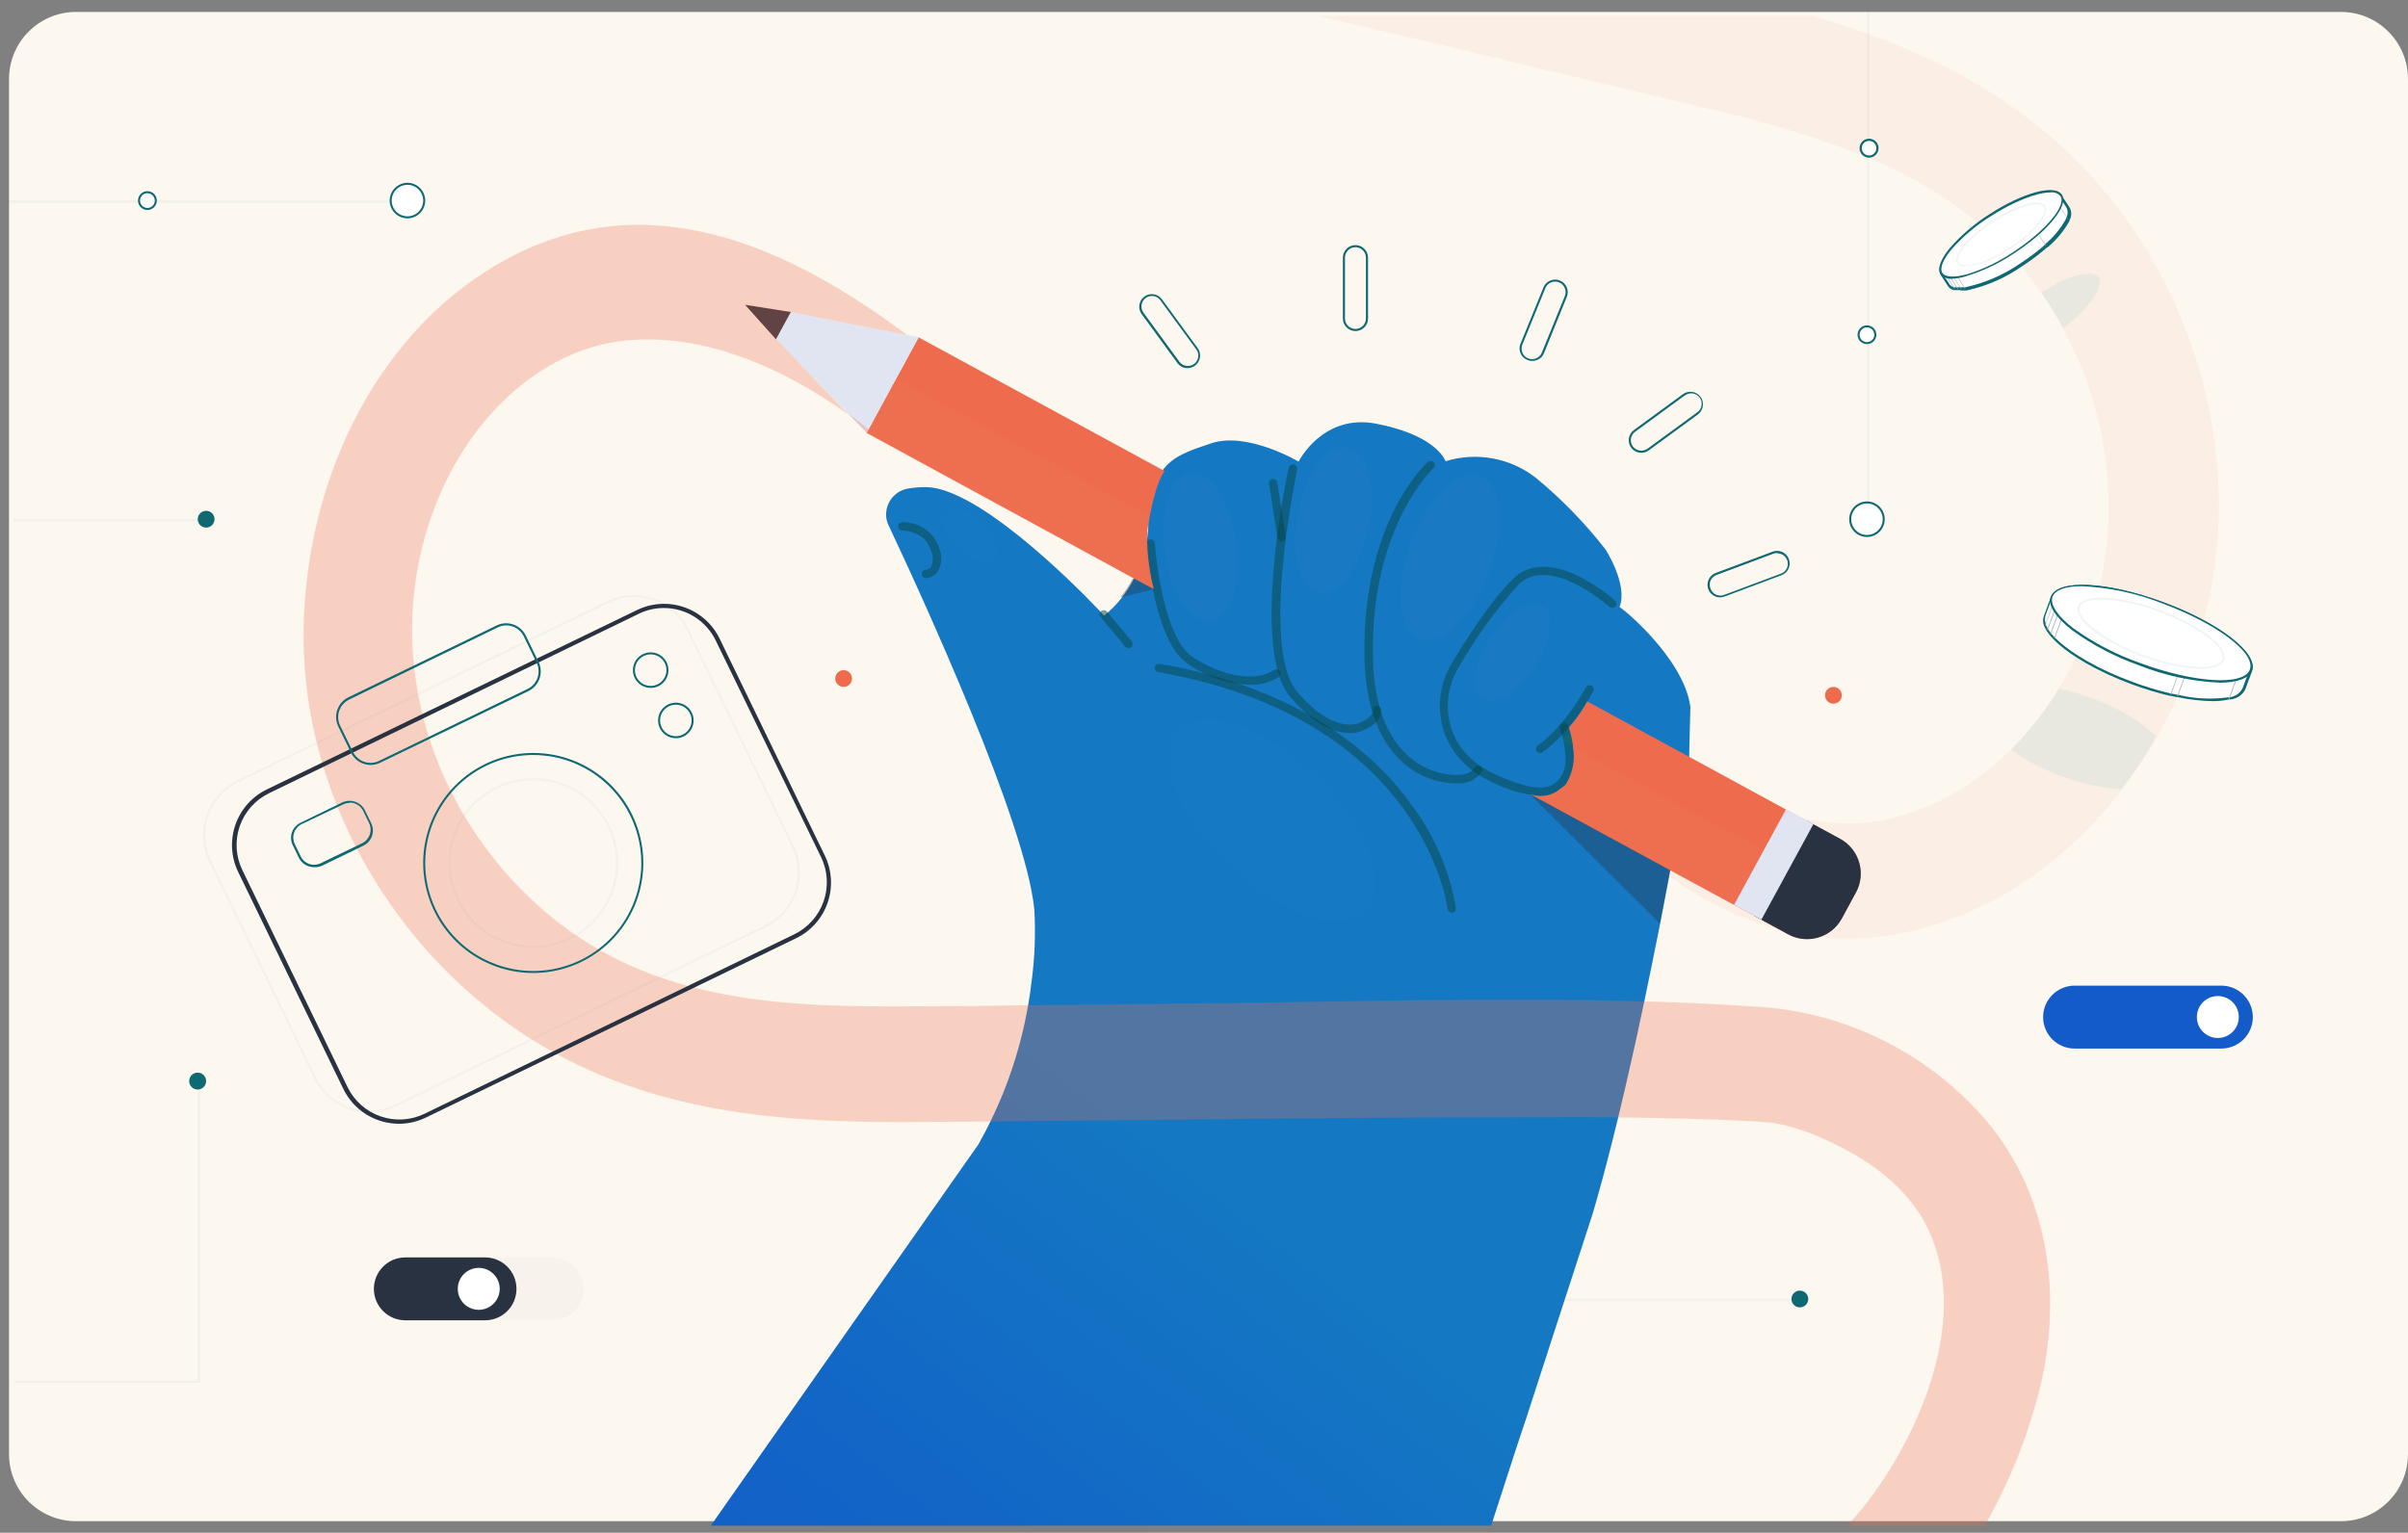 <svg width="267" height="170" viewBox="0 0 267 170" fill="none" xmlns="http://www.w3.org/2000/svg">
<rect x="0" y="0" width="267" height="170" fill="#808080" stroke="none"/>
<g clip-path="url(#clip0_1672_12532)">
<path d="M259.559 1.322H8.441C4.331 1.322 1 4.654 1 8.763V161.277C1 165.386 4.331 168.717 8.441 168.717H259.559C263.669 168.717 267 165.386 267 161.277V8.763C267 4.654 263.669 1.322 259.559 1.322Z" fill="#FCF7EF"/>
<g opacity="0.38">
<path opacity="0.38" d="M174.484 79.189L178.567 74.743L174.494 79.189H174.484Z" fill="url(#paint0_linear_1672_12532)"/>
<path opacity="0.38" d="M178.567 74.79L180.028 77.302C179.414 76.585 178.828 75.86 178.26 75.125L178.214 75.06C177.879 74.576 178.567 74.79 178.567 74.79Z" fill="url(#paint1_linear_1672_12532)"/>
<path opacity="0.38" d="M244.333 68.857C244.333 68.857 244.333 68.95 244.333 68.996C244.25 69.303 244.166 69.61 244.064 69.926C244.069 69.951 244.069 69.976 244.064 70.001C244.072 70.028 244.072 70.057 244.064 70.084C243.803 71.014 243.506 71.944 243.18 72.828C243.059 73.2 242.92 73.572 242.789 73.934C242.786 73.959 242.786 73.984 242.789 74.009C242.786 74.03 242.786 74.052 242.789 74.074C242.65 74.418 242.52 74.771 242.38 75.106C242.241 75.441 242.008 76.036 241.813 76.436C241.711 76.687 241.599 76.938 241.487 77.189C240.79 78.714 240.027 80.212 239.199 81.662C238.033 83.726 236.718 85.703 235.265 87.577C229.471 95.138 221.668 100.811 212.59 103.098C209.111 104 205.5 104.283 201.922 103.935C200.447 103.795 198.986 103.54 197.551 103.173C193.107 101.987 188.925 99.981 185.218 97.258C184.037 96.421 182.884 95.519 181.758 94.57C178.956 92.17 176.335 89.565 173.918 86.777L173.629 86.442C172.997 85.708 172.374 84.973 171.769 84.22L173.992 85.308L174.346 85.466L183.553 89.772L184.781 88.423L185.878 87.224L182.363 81.216L180.056 77.254C181.825 79.359 183.759 81.318 185.841 83.113C186.325 83.532 186.771 83.941 187.311 84.331C190.45 86.889 194.018 88.87 197.848 90.181C198.509 90.395 199.178 90.581 199.848 90.739C200.574 90.906 201.308 91.055 202.052 91.157C209.623 92.246 217.352 88.721 222.979 83.141C223.667 82.453 224.318 81.746 224.941 81.002C226.174 79.537 227.296 77.983 228.299 76.352C229.02 75.177 229.675 73.964 230.261 72.716C230.578 72.046 230.875 71.368 231.145 70.679C231.312 70.27 231.461 69.87 231.61 69.461C231.614 69.44 231.614 69.418 231.61 69.396C231.616 69.372 231.616 69.346 231.61 69.322C231.954 68.392 232.252 67.462 232.54 66.457C232.544 66.436 232.544 66.414 232.54 66.392C232.544 66.368 232.544 66.343 232.54 66.318C232.661 65.899 232.763 65.472 232.856 65.044C234.99 55.305 233.523 45.123 228.727 36.382C228.001 35.019 227.197 33.7 226.318 32.43C226.048 32.039 225.778 31.658 225.499 31.276C225.007 30.607 224.504 29.965 223.974 29.352C223.646 28.961 223.311 28.58 222.97 28.208L222.533 27.733C221.736 26.88 220.895 26.069 220.012 25.306L219.51 24.878C215.824 21.81 211.686 19.328 207.242 17.522L206.982 17.411C200.992 15.064 194.825 13.198 188.538 11.831C184.527 10.864 180.518 9.912 176.513 8.976L158.953 4.754C154.712 3.749 150.452 2.773 146.192 1.787H201.067C203.103 2.392 205.122 3.043 207.103 3.759C217.333 7.479 226.634 12.835 234.01 22.051C244.11 34.596 248.76 52.415 244.333 68.857Z" fill="url(#paint2_linear_1672_12532)"/>
</g>
<g opacity="0.22">
<path opacity="0.22" d="M207.14 58.404C207.108 58.404 207.078 58.391 207.055 58.368C207.032 58.346 207.02 58.315 207.02 58.283V1.09C207.02 1.058 207.032 1.027 207.055 1.004C207.078 0.981 207.108 0.969 207.14 0.969C207.156 0.969 207.171 0.972 207.185 0.978C207.2 0.984 207.212 0.993 207.223 1.005C207.233 1.016 207.241 1.029 207.246 1.044C207.251 1.059 207.253 1.074 207.252 1.09V58.283C207.253 58.298 207.251 58.314 207.246 58.328C207.241 58.343 207.233 58.356 207.223 58.368C207.212 58.379 207.2 58.388 207.185 58.395C207.171 58.401 207.156 58.404 207.14 58.404Z" fill="#0F6972"/>
</g>
<path d="M207.01 59.445C208.037 59.445 208.87 58.612 208.87 57.585C208.87 56.557 208.037 55.725 207.01 55.725C205.982 55.725 205.149 56.557 205.149 57.585C205.149 58.612 205.982 59.445 207.01 59.445Z" fill="white"/>
<path d="M207.009 59.557C206.619 59.557 206.238 59.441 205.913 59.224C205.589 59.008 205.336 58.7 205.187 58.34C205.038 57.979 204.999 57.583 205.075 57.2C205.151 56.818 205.339 56.467 205.615 56.191C205.89 55.915 206.242 55.727 206.624 55.651C207.007 55.575 207.403 55.614 207.763 55.763C208.124 55.913 208.432 56.165 208.648 56.49C208.865 56.814 208.981 57.195 208.981 57.585C208.981 58.108 208.773 58.609 208.403 58.979C208.033 59.349 207.532 59.557 207.009 59.557ZM207.009 55.837C206.663 55.837 206.325 55.939 206.037 56.131C205.75 56.323 205.526 56.596 205.393 56.916C205.261 57.235 205.226 57.587 205.294 57.926C205.361 58.265 205.528 58.577 205.772 58.821C206.017 59.066 206.329 59.233 206.668 59.3C207.007 59.367 207.358 59.333 207.678 59.2C207.998 59.068 208.271 58.844 208.463 58.556C208.655 58.269 208.757 57.931 208.757 57.585C208.755 57.122 208.57 56.679 208.243 56.351C207.915 56.024 207.472 55.839 207.009 55.837Z" fill="#0F6972"/>
<path d="M207.243 17.363C207.756 17.363 208.173 16.947 208.173 16.433C208.173 15.919 207.756 15.503 207.243 15.503C206.729 15.503 206.312 15.919 206.312 16.433C206.312 16.947 206.729 17.363 207.243 17.363Z" fill="white"/>
<path d="M207.242 17.486C207.035 17.486 206.831 17.424 206.658 17.309C206.486 17.193 206.351 17.029 206.271 16.837C206.192 16.645 206.171 16.434 206.212 16.23C206.252 16.026 206.352 15.839 206.499 15.692C206.646 15.545 206.833 15.444 207.037 15.404C207.241 15.363 207.453 15.384 207.645 15.464C207.837 15.543 208.001 15.678 208.116 15.851C208.232 16.024 208.293 16.227 208.293 16.435C208.291 16.713 208.179 16.979 207.983 17.175C207.786 17.372 207.52 17.483 207.242 17.486ZM207.242 15.626C207.082 15.626 206.926 15.673 206.793 15.762C206.66 15.851 206.556 15.977 206.495 16.125C206.434 16.273 206.418 16.436 206.449 16.593C206.48 16.75 206.557 16.894 206.67 17.007C206.783 17.12 206.928 17.197 207.085 17.228C207.241 17.26 207.404 17.244 207.552 17.182C207.7 17.121 207.826 17.017 207.915 16.884C208.004 16.751 208.052 16.595 208.052 16.435C208.052 16.22 207.966 16.014 207.815 15.863C207.663 15.711 207.457 15.626 207.242 15.626Z" fill="#0F6972"/>
<path d="M207.01 38.056C207.524 38.056 207.94 37.64 207.94 37.126C207.94 36.613 207.524 36.196 207.01 36.196C206.496 36.196 206.08 36.613 206.08 37.126C206.08 37.64 206.496 38.056 207.01 38.056Z" fill="white"/>
<path d="M207.008 38.167C206.802 38.167 206.601 38.106 206.43 37.992C206.258 37.877 206.125 37.715 206.046 37.524C205.967 37.334 205.947 37.124 205.987 36.922C206.027 36.72 206.126 36.535 206.272 36.389C206.418 36.243 206.603 36.144 206.805 36.104C207.007 36.064 207.217 36.084 207.407 36.163C207.597 36.242 207.76 36.376 207.875 36.547C207.989 36.718 208.05 36.92 208.05 37.126C208.05 37.402 207.94 37.667 207.745 37.862C207.55 38.058 207.285 38.167 207.008 38.167ZM207.008 36.307C206.847 36.307 206.688 36.355 206.554 36.445C206.419 36.535 206.314 36.663 206.252 36.812C206.19 36.962 206.174 37.127 206.206 37.285C206.237 37.444 206.315 37.59 206.43 37.704C206.544 37.819 206.69 37.897 206.849 37.928C207.008 37.96 207.172 37.944 207.322 37.882C207.471 37.82 207.599 37.715 207.689 37.58C207.779 37.446 207.827 37.288 207.827 37.126C207.825 36.909 207.738 36.703 207.585 36.55C207.432 36.397 207.225 36.31 207.008 36.307Z" fill="#0F6972"/>
<g opacity="0.22">
<path opacity="0.22" d="M45.41 22.468H0.999C0.983 22.468 0.968 22.465 0.954 22.459C0.94 22.453 0.927 22.444 0.916 22.432C0.906 22.421 0.898 22.408 0.893 22.393C0.888 22.378 0.886 22.363 0.887 22.347C0.887 22.318 0.899 22.289 0.92 22.268C0.941 22.247 0.969 22.236 0.999 22.236H45.41C45.425 22.235 45.441 22.236 45.455 22.241C45.47 22.246 45.483 22.255 45.495 22.265C45.506 22.275 45.515 22.288 45.521 22.302C45.527 22.317 45.531 22.332 45.531 22.347C45.531 22.379 45.518 22.41 45.495 22.433C45.472 22.456 45.442 22.468 45.41 22.468Z" fill="#0F6972"/>
</g>
<path d="M45.178 24.106C46.205 24.106 47.038 23.273 47.038 22.246C47.038 21.219 46.205 20.386 45.178 20.386C44.15 20.386 43.317 21.219 43.317 22.246C43.317 23.273 44.15 24.106 45.178 24.106Z" fill="white"/>
<path d="M45.178 24.218C44.788 24.218 44.407 24.102 44.082 23.886C43.758 23.669 43.505 23.361 43.356 23.001C43.207 22.64 43.168 22.244 43.244 21.861C43.32 21.479 43.508 21.128 43.784 20.852C44.059 20.576 44.411 20.388 44.793 20.312C45.176 20.236 45.572 20.275 45.932 20.424C46.293 20.574 46.601 20.826 46.817 21.151C47.034 21.475 47.15 21.856 47.15 22.246C47.15 22.769 46.942 23.271 46.572 23.64C46.202 24.01 45.701 24.218 45.178 24.218ZM45.178 20.498C44.832 20.498 44.494 20.6 44.206 20.792C43.919 20.984 43.695 21.258 43.562 21.577C43.43 21.896 43.395 22.248 43.463 22.587C43.53 22.927 43.697 23.238 43.941 23.483C44.186 23.727 44.498 23.894 44.837 23.961C45.176 24.029 45.527 23.994 45.847 23.862C46.166 23.729 46.44 23.505 46.632 23.218C46.824 22.93 46.926 22.592 46.926 22.246C46.924 21.783 46.739 21.34 46.411 21.012C46.084 20.685 45.641 20.5 45.178 20.498Z" fill="#0F6972"/>
<path d="M16.345 23.177C16.859 23.177 17.275 22.76 17.275 22.247C17.275 21.733 16.859 21.316 16.345 21.316C15.831 21.316 15.415 21.733 15.415 22.247C15.415 22.76 15.831 23.177 16.345 23.177Z" fill="white"/>
<path d="M16.345 23.288C16.139 23.288 15.938 23.227 15.767 23.113C15.595 22.998 15.462 22.836 15.383 22.645C15.304 22.455 15.284 22.246 15.324 22.044C15.364 21.841 15.463 21.656 15.609 21.51C15.755 21.364 15.94 21.265 16.142 21.225C16.344 21.185 16.554 21.206 16.744 21.284C16.934 21.363 17.097 21.497 17.212 21.668C17.326 21.839 17.387 22.041 17.387 22.247C17.387 22.384 17.36 22.519 17.308 22.645C17.255 22.772 17.179 22.887 17.082 22.983C16.985 23.08 16.87 23.157 16.744 23.209C16.618 23.262 16.482 23.288 16.345 23.288ZM16.345 21.428C16.183 21.428 16.025 21.476 15.891 21.566C15.756 21.656 15.651 21.784 15.589 21.933C15.527 22.083 15.511 22.248 15.543 22.406C15.574 22.565 15.652 22.711 15.767 22.826C15.881 22.94 16.027 23.018 16.186 23.049C16.345 23.081 16.509 23.065 16.659 23.003C16.808 22.941 16.936 22.836 17.026 22.701C17.116 22.567 17.164 22.409 17.164 22.247C17.161 22.03 17.074 21.824 16.922 21.671C16.768 21.518 16.562 21.431 16.345 21.428Z" fill="#0F6972"/>
<g opacity="0.22">
<path opacity="0.22" d="M198.639 144.295H162.832C162.816 144.295 162.801 144.292 162.787 144.286C162.773 144.28 162.76 144.27 162.749 144.259C162.739 144.248 162.731 144.234 162.726 144.22C162.721 144.205 162.719 144.19 162.72 144.174C162.72 144.145 162.732 144.116 162.753 144.095C162.774 144.074 162.802 144.062 162.832 144.062H198.639C198.669 144.062 198.697 144.074 198.718 144.095C198.739 144.116 198.751 144.145 198.751 144.174C198.752 144.19 198.75 144.205 198.745 144.22C198.74 144.234 198.732 144.248 198.722 144.259C198.711 144.27 198.699 144.28 198.684 144.286C198.67 144.292 198.655 144.295 198.639 144.295Z" fill="#0F6972"/>
</g>
<g opacity="0.22">
<path opacity="0.22" d="M22.865 57.81H1.567C1.552 57.809 1.538 57.804 1.525 57.798C1.511 57.791 1.5 57.782 1.49 57.77C1.481 57.759 1.474 57.746 1.469 57.732C1.465 57.718 1.463 57.703 1.464 57.689C1.463 57.675 1.465 57.66 1.469 57.647C1.474 57.633 1.481 57.621 1.491 57.61C1.5 57.6 1.512 57.591 1.525 57.586C1.538 57.58 1.552 57.577 1.567 57.577H22.865C22.88 57.577 22.894 57.58 22.907 57.586C22.92 57.591 22.931 57.6 22.941 57.61C22.951 57.621 22.958 57.633 22.963 57.647C22.967 57.66 22.969 57.675 22.968 57.689C22.969 57.703 22.967 57.718 22.963 57.732C22.958 57.746 22.951 57.759 22.942 57.77C22.932 57.782 22.92 57.791 22.907 57.798C22.894 57.804 22.88 57.809 22.865 57.81Z" fill="#0F6972"/>
</g>
<path d="M199.569 145.003C200.082 145.003 200.499 144.586 200.499 144.073C200.499 143.559 200.082 143.143 199.569 143.143C199.055 143.143 198.639 143.559 198.639 144.073C198.639 144.586 199.055 145.003 199.569 145.003Z" fill="#0F6972"/>
<path d="M22.856 58.515C23.369 58.515 23.786 58.099 23.786 57.585C23.786 57.072 23.369 56.655 22.856 56.655C22.342 56.655 21.926 57.072 21.926 57.585C21.926 58.099 22.342 58.515 22.856 58.515Z" fill="#0F6972"/>
<path d="M21.917 120.842C22.436 120.842 22.856 120.421 22.856 119.902C22.856 119.383 22.436 118.963 21.917 118.963C21.398 118.963 20.977 119.383 20.977 119.902C20.977 120.421 21.398 120.842 21.917 120.842Z" fill="#0F6972"/>
<g opacity="0.22">
<path opacity="0.22" d="M22.158 153.373H1.669C1.637 153.373 1.606 153.36 1.583 153.337C1.561 153.315 1.548 153.284 1.548 153.252C1.548 153.236 1.551 153.221 1.557 153.207C1.563 153.193 1.572 153.18 1.584 153.169C1.595 153.159 1.609 153.151 1.623 153.146C1.638 153.141 1.653 153.139 1.669 153.14H21.926V120.136C21.924 120.12 21.926 120.105 21.931 120.09C21.936 120.075 21.944 120.062 21.955 120.051C21.965 120.039 21.978 120.03 21.992 120.024C22.006 120.018 22.022 120.015 22.037 120.015C22.069 120.015 22.1 120.027 22.123 120.05C22.145 120.073 22.158 120.103 22.158 120.136V153.373Z" fill="#0F6972"/>
</g>
<path d="M246.305 109.319H230.029C228.103 109.319 226.541 110.881 226.541 112.807C226.541 114.733 228.103 116.295 230.029 116.295H246.305C248.231 116.295 249.793 114.733 249.793 112.807C249.793 110.881 248.231 109.319 246.305 109.319Z" fill="#125BC9"/>
<g opacity="0.16">
<path opacity="0.16" d="M61.221 139.461H44.945C43.019 139.461 41.457 141.022 41.457 142.949C41.457 144.875 43.019 146.436 44.945 146.436H61.221C63.147 146.436 64.709 144.875 64.709 142.949C64.709 141.022 63.147 139.461 61.221 139.461Z" fill="#293241"/>
</g>
<path d="M53.781 139.46H44.945C43.019 139.46 41.457 141.021 41.457 142.948C41.457 144.874 43.019 146.435 44.945 146.435H53.781C55.707 146.435 57.268 144.874 57.268 142.948C57.268 141.021 55.707 139.46 53.781 139.46Z" fill="#293241"/>
<path d="M245.914 115.123C247.198 115.123 248.239 114.082 248.239 112.798C248.239 111.514 247.198 110.473 245.914 110.473C244.63 110.473 243.589 111.514 243.589 112.798C243.589 114.082 244.63 115.123 245.914 115.123Z" fill="white"/>
<path d="M53.083 145.272C54.367 145.272 55.408 144.231 55.408 142.947C55.408 141.663 54.367 140.622 53.083 140.622C51.799 140.622 50.758 141.663 50.758 142.947C50.758 144.231 51.799 145.272 53.083 145.272Z" fill="white"/>
<path d="M187.431 78.39L187.292 83.914V84.732C187.292 84.732 187.013 86.471 186.501 89.382C186.157 91.298 185.72 93.734 185.199 96.515C185.153 96.757 185.106 96.998 185.069 97.24C184.762 98.877 184.427 100.625 184.074 102.448C183.534 105.163 182.958 108.028 182.335 111.004C181.712 113.98 181.014 117.169 180.298 120.248C180.01 121.475 179.721 122.703 179.433 123.902C178.642 127.157 177.833 130.291 177.005 133.202C176.857 133.714 176.717 134.206 176.568 134.699L175.341 138.475L173.48 144.194L172.178 148.203L169.267 157.186L168.337 159.976L167.984 161.045L165.342 169.211H78.809L96.024 144.678L96.629 143.822L101.986 136.187L103.734 133.695L108.487 126.925C108.961 126.079 109.417 125.223 109.836 124.349C110.412 123.177 110.933 121.987 111.408 120.778C112.585 117.773 113.454 114.658 114.002 111.478C114.161 110.604 114.281 109.73 114.384 108.846C114.742 106.193 114.842 103.511 114.681 100.839C113.751 91.223 102.246 66.151 98.517 58.246C98.465 58.137 98.418 58.025 98.377 57.912C98.258 57.518 98.223 57.103 98.275 56.695C98.327 56.287 98.465 55.895 98.679 55.544C98.893 55.192 99.179 54.89 99.518 54.657C99.857 54.424 100.242 54.266 100.647 54.192C101.301 54.08 101.964 54.024 102.628 54.024C103.259 54.035 103.886 54.138 104.488 54.331C111.315 56.349 122.066 67.853 122.42 68.281C123.109 67.734 123.733 67.11 124.28 66.421C124.815 65.76 125.283 65.046 125.675 64.291C126.457 62.8 126.982 61.187 127.228 59.52C127.223 59.49 127.223 59.458 127.228 59.427C127.274 59.138 127.305 58.846 127.321 58.553C127.321 58.404 127.321 58.256 127.321 58.088C127.321 57.921 127.321 57.623 127.368 57.391C127.399 55.592 127.899 53.832 128.818 52.285C130.037 50.537 131.925 49.97 134.287 49.17C138.314 47.821 143.988 51.197 143.988 51.197C143.988 51.197 146.648 45.84 152.6 46.994C158.553 48.147 159.985 50.453 160.292 51.151C161.989 50.629 163.788 50.525 165.534 50.849C167.28 51.173 168.921 51.915 170.318 53.011C173.159 55.358 175.735 58.009 178.001 60.915C178.001 60.915 180.558 64.821 179.572 67.341C179.572 67.183 186.669 72.865 187.431 78.39Z" fill="url(#paint3_linear_1672_12532)"/>
<g opacity="0.71">
<path opacity="0.71" d="M161.558 86.88H161.288C159.045 86.82 156.908 85.913 155.308 84.341C152.685 81.839 151.327 77.831 151.29 72.354C151.169 57.874 158.014 51.513 158.302 51.253C158.347 51.207 158.4 51.172 158.459 51.148C158.517 51.124 158.58 51.112 158.644 51.113C158.707 51.115 158.769 51.129 158.827 51.155C158.885 51.181 158.937 51.219 158.979 51.266C159.022 51.313 159.054 51.368 159.075 51.428C159.095 51.488 159.103 51.552 159.098 51.615C159.093 51.678 159.075 51.74 159.045 51.796C159.016 51.852 158.975 51.901 158.926 51.941C158.86 52.006 152.108 58.311 152.22 72.354C152.22 77.534 153.513 81.337 155.94 83.653C157.386 85.063 159.306 85.882 161.325 85.95C161.39 85.95 162.99 86.071 163.483 85.15C163.512 85.096 163.552 85.049 163.599 85.01C163.647 84.972 163.702 84.943 163.761 84.926C163.819 84.909 163.881 84.903 163.942 84.91C164.003 84.916 164.062 84.935 164.115 84.964C164.169 84.993 164.217 85.033 164.255 85.081C164.293 85.128 164.322 85.183 164.339 85.242C164.357 85.3 164.362 85.362 164.356 85.423C164.349 85.484 164.331 85.543 164.301 85.597C163.994 86.029 163.58 86.375 163.099 86.6C162.618 86.825 162.087 86.921 161.558 86.88Z" fill="#064744"/>
</g>
<g opacity="0.71">
<path opacity="0.71" d="M149.642 81.3C148.219 81.3 145.922 80.64 143.067 77.31C138.602 72 142.713 52.694 142.89 51.876C142.903 51.815 142.927 51.757 142.963 51.705C142.998 51.654 143.043 51.609 143.095 51.575C143.147 51.541 143.206 51.518 143.267 51.506C143.329 51.495 143.392 51.495 143.453 51.508C143.514 51.521 143.572 51.546 143.623 51.581C143.675 51.616 143.719 51.661 143.753 51.713C143.787 51.766 143.81 51.824 143.822 51.885C143.833 51.947 143.833 52.01 143.82 52.071C143.82 52.266 139.635 71.74 143.82 76.706C147.866 81.514 150.628 80.23 150.74 80.175C151.279 79.961 152.274 79.375 152.2 78.808C152.193 78.746 152.197 78.684 152.214 78.625C152.231 78.566 152.259 78.511 152.297 78.462C152.335 78.414 152.382 78.374 152.435 78.344C152.489 78.313 152.548 78.294 152.609 78.287C152.67 78.279 152.732 78.284 152.791 78.301C152.851 78.317 152.906 78.346 152.954 78.383C153.003 78.421 153.043 78.469 153.073 78.522C153.103 78.576 153.123 78.635 153.13 78.696C153.297 80.128 151.344 80.937 151.121 81.021C150.656 81.225 150.15 81.32 149.642 81.3Z" fill="#064744"/>
</g>
<g opacity="0.71">
<path opacity="0.71" d="M160.972 101.221C160.857 101.221 160.747 101.18 160.661 101.105C160.575 101.029 160.52 100.925 160.507 100.811C160.507 100.597 157.847 79.71 128.428 74.54C128.368 74.529 128.31 74.507 128.258 74.475C128.206 74.442 128.161 74.4 128.125 74.349C128.09 74.299 128.065 74.243 128.051 74.183C128.038 74.123 128.036 74.061 128.047 74C128.07 73.879 128.139 73.772 128.24 73.7C128.34 73.629 128.465 73.6 128.587 73.619C144.314 76.409 152.406 83.588 156.414 89.14C158.991 92.538 160.714 96.506 161.437 100.709C161.443 100.77 161.437 100.832 161.42 100.891C161.402 100.95 161.373 101.005 161.334 101.052C161.295 101.1 161.247 101.139 161.193 101.168C161.139 101.197 161.079 101.215 161.018 101.221H160.972Z" fill="#064744"/>
</g>
<g opacity="0.71">
<path opacity="0.71" d="M142.109 60.032C141.998 60.032 141.891 59.992 141.806 59.921C141.721 59.849 141.664 59.751 141.644 59.641L140.714 53.652C140.703 53.592 140.705 53.53 140.718 53.471C140.732 53.412 140.757 53.356 140.793 53.306C140.828 53.257 140.873 53.215 140.925 53.183C140.977 53.151 141.035 53.131 141.095 53.122C141.156 53.112 141.218 53.115 141.277 53.13C141.336 53.144 141.392 53.171 141.441 53.207C141.491 53.243 141.532 53.289 141.564 53.341C141.595 53.394 141.616 53.452 141.625 53.512L142.556 59.492C142.566 59.553 142.564 59.615 142.55 59.675C142.536 59.735 142.51 59.791 142.473 59.841C142.437 59.891 142.391 59.932 142.338 59.963C142.285 59.995 142.226 60.015 142.165 60.023L142.109 60.032Z" fill="#064744"/>
</g>
<g opacity="0.71">
<path opacity="0.71" d="M102.664 64.124C102.541 64.124 102.423 64.075 102.336 63.987C102.248 63.9 102.199 63.782 102.199 63.659C102.199 63.535 102.248 63.417 102.336 63.33C102.423 63.243 102.541 63.194 102.664 63.194C102.778 63.18 102.888 63.144 102.988 63.086C103.087 63.029 103.173 62.951 103.241 62.859C103.364 62.582 103.428 62.283 103.428 61.98C103.428 61.677 103.364 61.378 103.241 61.101C102.627 58.878 100.181 58.85 100.051 58.85C99.928 58.85 99.809 58.801 99.722 58.714C99.635 58.627 99.586 58.508 99.586 58.385C99.586 58.262 99.635 58.144 99.722 58.056C99.809 57.969 99.928 57.92 100.051 57.92C100.96 57.898 101.851 58.171 102.592 58.697C103.332 59.224 103.883 59.975 104.162 60.841C104.327 61.254 104.395 61.699 104.361 62.142C104.327 62.585 104.192 63.015 103.967 63.398C103.818 63.604 103.626 63.775 103.404 63.899C103.182 64.022 102.936 64.096 102.683 64.114L102.664 64.124Z" fill="#064744"/>
</g>
<g opacity="0.71">
<path opacity="0.71" d="M170.821 88.273C168.866 88.131 166.963 87.573 165.241 86.637C163.529 85.869 162.069 84.635 161.027 83.075C160.14 81.652 159.665 80.012 159.655 78.335C159.646 76.659 160.101 75.013 160.972 73.58C162.395 71.181 165.157 66.791 167.752 64.215C171.816 60.198 178.792 66.363 179.089 66.624C179.133 66.667 179.167 66.718 179.191 66.775C179.215 66.832 179.227 66.892 179.227 66.954C179.227 67.015 179.215 67.076 179.191 67.133C179.167 67.189 179.133 67.241 179.089 67.284C179.001 67.37 178.882 67.418 178.759 67.418C178.636 67.418 178.517 67.37 178.429 67.284C178.364 67.219 171.816 61.434 168.375 64.838C165.833 67.646 163.606 70.724 161.734 74.017C160.947 75.298 160.53 76.773 160.53 78.276C160.53 79.78 160.947 81.254 161.734 82.535C162.694 83.97 164.043 85.102 165.622 85.8C168.561 87.195 170.681 87.66 171.937 87.148C172.31 86.969 172.639 86.71 172.9 86.388C173.161 86.066 173.346 85.691 173.444 85.288C173.881 84.172 173.258 81.652 172.988 80.769C172.953 80.65 172.965 80.523 173.023 80.413C173.08 80.304 173.178 80.221 173.295 80.183C173.412 80.148 173.538 80.16 173.646 80.218C173.754 80.275 173.835 80.373 173.872 80.49C173.983 80.843 174.941 84.005 174.309 85.632C174.166 86.156 173.911 86.642 173.561 87.056C173.21 87.471 172.774 87.804 172.281 88.032C171.814 88.204 171.319 88.285 170.821 88.273Z" fill="#064744"/>
</g>
<g opacity="0.71">
<path opacity="0.71" d="M170.765 83.514C170.691 83.514 170.617 83.496 170.551 83.462C170.485 83.428 170.428 83.379 170.384 83.319C170.316 83.217 170.29 83.093 170.313 82.973C170.335 82.853 170.404 82.747 170.505 82.677C173.574 80.519 175.815 76.287 175.843 76.241C175.901 76.133 175.998 76.052 176.115 76.015C176.232 75.979 176.358 75.99 176.467 76.046C176.521 76.074 176.57 76.113 176.609 76.16C176.649 76.207 176.678 76.262 176.696 76.321C176.715 76.38 176.721 76.442 176.715 76.503C176.709 76.564 176.691 76.624 176.662 76.678C176.569 76.855 174.29 81.152 171.035 83.43C170.957 83.489 170.862 83.518 170.765 83.514Z" fill="#064744"/>
</g>
<path d="M178.252 81.606C178.252 81.606 175.044 82.425 173.807 81.923" stroke="#0F6972" stroke-width="0.93" stroke-miterlimit="10" stroke-linecap="round"/>
<g opacity="0.71">
<path opacity="0.71" d="M138.565 75.953C136.081 75.852 133.68 75.031 131.655 73.591C127.934 71.08 127.144 60.757 127.107 60.32C127.098 60.197 127.139 60.075 127.22 59.982C127.301 59.888 127.416 59.831 127.539 59.822C127.662 59.814 127.784 59.855 127.877 59.936C127.971 60.017 128.028 60.132 128.037 60.255C128.037 60.357 128.818 70.559 132.175 72.819C135.533 75.079 139.309 75.674 141.281 74.307C141.331 74.272 141.388 74.247 141.449 74.234C141.509 74.221 141.571 74.22 141.632 74.231C141.692 74.242 141.75 74.266 141.802 74.299C141.853 74.333 141.897 74.377 141.932 74.428C141.998 74.53 142.022 74.653 141.999 74.773C141.977 74.892 141.91 74.998 141.811 75.069C140.843 75.685 139.711 75.993 138.565 75.953Z" fill="#064744"/>
</g>
<g opacity="0.71">
<path opacity="0.71" d="M125.126 71.889C125.057 71.89 124.988 71.875 124.926 71.846C124.863 71.817 124.807 71.775 124.763 71.722L122.038 68.429C121.998 68.383 121.968 68.33 121.949 68.272C121.93 68.214 121.923 68.153 121.928 68.092C121.934 68.031 121.951 67.972 121.979 67.918C122.008 67.865 122.047 67.817 122.094 67.778C122.191 67.701 122.314 67.664 122.437 67.676C122.561 67.688 122.674 67.748 122.754 67.843L125.479 71.126C125.558 71.222 125.596 71.345 125.586 71.468C125.575 71.591 125.517 71.706 125.423 71.787C125.339 71.855 125.234 71.891 125.126 71.889Z" fill="#064744"/>
</g>
<path d="M127.191 59.334C127.176 61.361 127.427 63.38 127.935 65.342L125.629 64.105L124.596 63.538L96.09 48.017L98.973 42.707L99.382 41.953L101.856 37.415L128.828 52.081L129.135 52.257C128.373 53.187 127.796 55.615 127.489 57.251C127.415 57.698 127.349 58.079 127.294 58.349C127.247 58.628 127.229 58.795 127.229 58.795C127.219 58.938 127.219 59.08 127.229 59.223C127.209 59.257 127.196 59.295 127.191 59.334Z" fill="#EE6C4D"/>
<path d="M205.791 98.969L204.219 101.862C204.063 102.14 203.88 102.402 203.671 102.643C203.017 103.401 202.123 103.912 201.138 104.091C200.153 104.271 199.137 104.107 198.258 103.629L195.3 102.01L194.547 101.601L192.268 100.364L185.404 96.644L185.181 96.533L169.556 88.033C170.056 88.243 170.6 88.327 171.14 88.276C171.681 88.226 172.2 88.043 172.653 87.745L173.583 87.047C174.381 85.791 174.676 84.28 174.411 82.816C174.411 82.546 174.346 82.304 174.308 82.072C174.226 81.6 174.114 81.134 173.973 80.677C174.754 79.796 175.431 78.829 175.992 77.794L187.301 83.941L198.053 89.8L200.322 91.037L201.076 91.455L204.033 93.073C205.044 93.626 205.796 94.556 206.125 95.66C206.455 96.764 206.335 97.953 205.791 98.969Z" fill="#EE6C4D"/>
<g opacity="0.12">
<path opacity="0.12" d="M127.935 65.342L125.629 64.105L124.596 63.538L96.09 48.017L98.973 42.706L99.382 41.953L127.368 57.186L127.48 57.251C127.405 57.698 127.34 58.079 127.284 58.349C127.238 58.627 127.219 58.795 127.219 58.795C127.21 58.937 127.21 59.08 127.219 59.223C127.215 59.254 127.215 59.285 127.219 59.316C127.194 61.347 127.434 63.373 127.935 65.342Z" fill="white"/>
</g>
<g opacity="0.12">
<path opacity="0.12" d="M203.671 102.687C203.017 103.445 202.123 103.957 201.138 104.136C200.153 104.315 199.137 104.152 198.258 103.673L195.3 102.055L194.547 101.646L192.268 100.409L185.404 96.689L185.181 96.577L169.556 88.078C170.056 88.288 170.6 88.371 171.14 88.321C171.681 88.271 172.2 88.088 172.653 87.789L173.583 87.092C174.381 85.835 174.676 84.325 174.411 82.86L186.502 89.445L195.57 94.318L197.839 95.555L198.592 95.973L201.559 97.582C202.445 98.06 203.139 98.829 203.524 99.759C203.909 100.689 203.96 101.723 203.671 102.687Z" fill="white"/>
</g>
<path d="M101.865 37.414L99.391 41.952H99.382L98.972 42.715L97.968 44.566L97.289 45.802L96.089 48.016L93.159 44.984L86.175 37.767L86.035 37.628L87.681 34.605L101.856 37.414H101.865Z" fill="#E1E5F2"/>
<path d="M200.313 91.009L204.034 93.027C205.056 93.583 205.815 94.523 206.145 95.639C206.474 96.755 206.347 97.956 205.791 98.979L204.22 101.871C204.069 102.15 203.888 102.412 203.68 102.652C203.023 103.406 202.128 103.912 201.144 104.088C200.16 104.264 199.145 104.099 198.267 103.619L194.547 101.601L200.313 91.009Z" fill="#293241"/>
<path d="M198.041 89.753L192.269 100.356L195.299 102.006L201.071 91.403L198.041 89.753Z" fill="#E1E5F2"/>
<path d="M82.612 33.805L86.035 37.627L87.681 34.605L82.612 33.805Z" fill="#293241"/>
<g opacity="0.1">
<path opacity="0.1" d="M151.428 100.928C154.075 98.171 151.576 91.479 145.848 85.98C140.119 80.481 133.329 78.258 130.683 81.014C128.036 83.771 130.535 90.464 136.264 95.963C141.992 101.461 148.782 103.684 151.428 100.928Z" fill="#F4F3EE"/>
</g>
<g opacity="0.1">
<path opacity="0.1" d="M110.38 62.048C111.095 61.304 110.419 59.495 108.87 58.008C107.321 56.521 105.485 55.919 104.77 56.664C104.055 57.409 104.731 59.218 106.28 60.705C107.829 62.192 109.665 62.793 110.38 62.048Z" fill="#F4F3EE"/>
</g>
<g opacity="0.15">
<path opacity="0.15" d="M165.111 63.404C166.956 58.451 166.518 53.715 164.132 52.827C161.747 51.939 158.318 55.235 156.474 60.188C154.629 65.142 155.067 69.877 157.453 70.765C159.838 71.653 163.267 68.358 165.111 63.404Z" fill="#F4F3EE"/>
</g>
<g opacity="0.15">
<path opacity="0.15" d="M151.726 58.432C152.599 53.972 151.566 50.015 149.418 49.595C147.271 49.175 144.822 52.45 143.95 56.911C143.077 61.372 144.11 65.329 146.258 65.749C148.405 66.169 150.853 62.893 151.726 58.432Z" fill="#F4F3EE"/>
</g>
<g opacity="0.15">
<path opacity="0.15" d="M134.219 68.778C136.387 68.482 137.647 64.592 137.033 60.088C136.42 55.584 134.164 52.173 131.996 52.468C129.828 52.763 128.568 56.654 129.182 61.158C129.796 65.662 132.051 69.073 134.219 68.778Z" fill="#F4F3EE"/>
</g>
<g opacity="0.15">
<path opacity="0.15" d="M170.188 73.902C172.014 71.07 172.388 68.061 171.024 67.182C169.66 66.302 167.074 67.885 165.248 70.717C163.422 73.549 163.047 76.558 164.412 77.437C165.776 78.317 168.362 76.734 170.188 73.902Z" fill="#F4F3EE"/>
</g>
<g opacity="0.6">
<path opacity="0.6" d="M185.404 96.625L185.181 96.513C184.837 98.373 184.465 100.354 184.055 102.446L169.556 88.004L185.181 96.504L185.404 96.625Z" fill="#293241"/>
</g>
<g opacity="0.6">
<path opacity="0.6" d="M127.935 65.34L124.215 66.27C124.751 65.609 125.218 64.896 125.61 64.141L127.935 65.34Z" fill="#293241"/>
</g>
<path d="M98.982 42.705L96.09 48.016L98.973 42.714L98.982 42.705Z" fill="url(#paint4_linear_1672_12532)"/>
<path d="M96.305 47.616H96.37C96.797 47.96 96.091 47.97 96.091 47.97L94.054 45.858C94.826 46.463 95.579 47.03 96.305 47.616Z" fill="url(#paint5_linear_1672_12532)"/>
<path d="M225.722 155.698C224.395 160.423 222.493 164.968 220.058 169.229H204.786C205.954 168.014 207.024 166.708 207.986 165.323C213.222 157.949 218.012 146.305 214.124 137.061C211.827 131.584 206.823 128.329 201.856 126.153C200.288 125.455 198.647 124.935 196.964 124.6C196.593 124.528 196.217 124.484 195.839 124.47L194.658 124.377C189.57 124.098 184.473 123.986 179.386 123.93C175.089 123.884 170.783 123.93 166.477 123.93C147.587 123.93 128.697 124.218 109.807 124.386L99.763 124.451C83.775 124.47 68.364 122.786 54.943 112.492C42.07 102.69 33.263 86.452 33.672 69.378C34.062 52.564 42.182 36.197 56.384 28.627C71.944 20.331 87.365 27.278 100.581 37.154L87.681 34.606L86.035 37.592L93.159 45.031L94.033 45.961C86.872 40.8 77.99 36.894 69.349 37.768C60.709 38.642 53.482 45.208 49.576 53.122C41.206 70.252 47 89.968 60.941 101.536C72.781 111.366 87.421 111.71 101.651 111.608C105.774 111.608 109.891 111.568 114.002 111.487L131.934 111.301C148.675 111.143 165.528 110.566 182.306 111.069C186.51 111.18 190.723 111.376 194.918 111.655C199.765 111.964 204.501 113.239 208.847 115.407C213.194 117.574 217.062 120.589 220.225 124.274C227.536 132.914 228.866 144.78 225.722 155.698Z" fill="url(#paint6_linear_1672_12532)"/>
<path d="M98.982 42.705L96.09 48.016L98.973 42.714L98.982 42.705Z" fill="url(#paint7_linear_1672_12532)"/>
<path d="M96.305 47.616H96.37C96.797 47.96 96.091 47.97 96.091 47.97L94.054 45.858C94.826 46.463 95.579 47.03 96.305 47.616Z" fill="url(#paint8_linear_1672_12532)"/>
<path d="M225.722 155.698C224.395 160.423 222.493 164.968 220.058 169.229H204.786C205.954 168.014 207.024 166.708 207.986 165.323C213.222 157.949 218.012 146.305 214.124 137.061C211.827 131.584 206.823 128.329 201.856 126.153C200.288 125.455 198.647 124.935 196.964 124.6C196.593 124.528 196.217 124.484 195.839 124.47L194.658 124.377C189.57 124.098 184.473 123.986 179.386 123.93C175.089 123.884 170.783 123.93 166.477 123.93C147.587 123.93 128.697 124.218 109.807 124.386L99.763 124.451C83.775 124.47 68.364 122.786 54.943 112.492C42.07 102.69 33.263 86.452 33.672 69.378C34.062 52.564 42.182 36.197 56.384 28.627C71.944 20.331 87.365 27.278 100.581 37.154L87.681 34.606L86.035 37.592L93.159 45.031L94.033 45.961C86.872 40.8 77.99 36.894 69.349 37.768C60.709 38.642 53.482 45.208 49.576 53.122C41.206 70.252 47 89.968 60.941 101.536C72.781 111.366 87.421 111.71 101.651 111.608C105.774 111.608 109.891 111.568 114.002 111.487L131.934 111.301C148.675 111.143 165.528 110.566 182.306 111.069C186.51 111.18 190.723 111.376 194.918 111.655C199.765 111.964 204.501 113.239 208.847 115.407C213.194 117.574 217.062 120.589 220.225 124.274C227.536 132.914 228.866 144.78 225.722 155.698Z" fill="url(#paint9_linear_1672_12532)"/>
<path d="M249.495 74.427L248.761 76.399C248.61 76.693 248.388 76.945 248.115 77.132C247.842 77.319 247.527 77.434 247.198 77.468H247.086C245.225 77.732 243.33 77.635 241.506 77.18H241.404L240.743 77.031H240.65C239.233 76.681 237.838 76.243 236.474 75.72C232.633 74.306 229.471 72.446 227.834 70.791L227.76 70.717C227.634 70.59 227.516 70.457 227.406 70.317L227.332 70.233C227.235 70.114 227.145 69.99 227.062 69.861L226.997 69.759C226.917 69.63 226.845 69.497 226.783 69.359C226.783 69.359 226.783 69.266 226.783 69.229C226.663 68.904 226.663 68.548 226.783 68.224L227.509 66.253C227.503 66.21 227.503 66.166 227.509 66.123C228.206 64.263 233.712 64.523 239.813 66.773C245.915 69.024 250.286 72.353 249.588 74.269L249.495 74.427Z" fill="white"/>
<path d="M245.384 77.766C244.067 77.746 242.756 77.597 241.468 77.32H241.375L240.715 77.18H240.622C239.2 76.843 237.799 76.421 236.427 75.915C232.707 74.539 229.461 72.688 227.75 70.959L227.675 70.884C227.545 70.745 227.424 70.614 227.313 70.475L227.238 70.391C227.136 70.261 227.043 70.131 226.959 70.01L226.894 69.898C226.814 69.767 226.742 69.63 226.68 69.489L226.634 69.378C226.505 69.029 226.505 68.647 226.634 68.299L227.406 66.206C228.14 64.225 233.609 64.486 239.859 66.792C246.109 69.099 250.434 72.456 249.709 74.437L248.937 76.51C248.766 76.817 248.52 77.076 248.223 77.263C247.925 77.45 247.586 77.559 247.235 77.58H247.123C246.552 77.705 245.969 77.767 245.384 77.766ZM227.489 66.42L226.801 68.28C226.704 68.586 226.721 68.916 226.848 69.21C226.843 69.254 226.843 69.297 226.848 69.34C226.907 69.472 226.975 69.6 227.052 69.722L227.117 69.824C227.195 69.951 227.282 70.073 227.378 70.187L227.443 70.27L227.796 70.67L227.871 70.735C229.564 72.447 232.772 74.278 236.465 75.636C237.824 76.142 239.212 76.564 240.622 76.901H240.687L241.375 77.05H241.468C243.293 77.501 245.187 77.599 247.049 77.338H247.16C247.471 77.312 247.77 77.208 248.03 77.035C248.291 76.863 248.503 76.628 248.649 76.352L249.337 74.492L249.393 74.381C249.412 74.342 249.428 74.302 249.439 74.26C250.118 72.4 245.719 69.145 239.729 66.922C233.74 64.7 228.252 64.374 227.582 66.197C227.578 66.237 227.578 66.278 227.582 66.318V66.448L227.489 66.42Z" fill="#0F6972"/>
<path d="M228.281 66.606L227.062 69.898L226.997 69.796L228.188 66.568L228.281 66.606Z" fill="#B2B6BF"/>
<path d="M228.485 67.424L227.406 70.354L227.332 70.27L228.392 67.397L228.485 67.424Z" fill="#B2B6BF"/>
<path d="M229.025 67.629L227.834 70.828L227.76 70.754L228.932 67.592L229.025 67.629Z" fill="#B2B6BF"/>
<path d="M242.39 72.557L240.735 77.04H240.642L242.306 72.548L242.39 72.557Z" fill="#B2B6BF"/>
<path d="M228.02 66.057L226.783 69.396C226.783 69.396 226.783 69.303 226.783 69.266L227.936 66.029L228.02 66.057Z" fill="#B2B6BF"/>
<path d="M243.116 72.827L241.498 77.208H241.396L243.023 72.809L243.116 72.827Z" fill="#B2B6BF"/>
<path d="M248.91 72.874L247.208 77.524H247.097L248.817 72.874H248.91Z" fill="#B2B6BF"/>
<path d="M249.563 74.315C250.261 72.426 245.884 69.071 239.788 66.821C233.693 64.571 228.186 64.279 227.488 66.168C226.791 68.057 231.167 71.412 237.263 73.662C243.359 75.912 248.866 76.204 249.563 74.315Z" fill="white"/>
<path d="M246.137 75.719C243.075 75.58 240.057 74.933 237.208 73.803C234.554 72.867 232.048 71.555 229.768 69.907C227.907 68.456 227.033 67.117 227.387 66.187C228.121 64.206 233.59 64.466 239.84 66.773C246.09 69.079 250.415 72.436 249.69 74.417C249.327 75.236 248.034 75.719 246.137 75.719ZM230.837 65.015C229.079 65.015 227.88 65.396 227.582 66.196C227.284 66.996 228.103 68.317 229.879 69.674C232.161 71.314 234.667 72.617 237.32 73.543C243.347 75.766 248.797 76.091 249.466 74.259C250.145 72.399 245.746 69.144 239.757 66.921C236.91 65.796 233.895 65.151 230.837 65.015Z" fill="#0F6972"/>
<g opacity="0.22">
<path opacity="0.22" d="M244.026 74.197C241.794 74.103 239.594 73.638 237.515 72.82C232.977 71.146 229.842 68.691 230.382 67.24C230.921 65.789 234.892 65.975 239.431 67.649C241.357 68.314 243.177 69.254 244.835 70.439C246.221 71.49 246.835 72.467 246.574 73.229C246.36 73.862 245.412 74.197 244.026 74.197ZM232.958 66.505C231.702 66.505 230.837 66.775 230.633 67.323C230.158 68.607 233.367 71.044 237.636 72.597C241.905 74.15 245.914 74.457 246.388 73.136C246.611 72.541 246.007 71.629 244.733 70.653C243.092 69.473 241.291 68.533 239.385 67.863C237.332 67.06 235.16 66.601 232.958 66.505Z" fill="#0F6972"/>
</g>
<g opacity="0.26">
<path opacity="0.26" d="M244.026 69.918C242.586 69.011 241.051 68.263 239.45 67.686C237.27 66.8 234.94 66.339 232.586 66.328C231.461 66.384 230.726 66.7 230.484 67.258C230.242 67.816 230.698 68.644 231.609 69.463C233.384 70.915 235.407 72.033 237.581 72.764C238.947 73.28 240.357 73.672 241.794 73.936H241.887C242.119 73.983 242.343 74.01 242.566 74.038H242.659C244.742 74.29 246.24 74.038 246.546 73.164C246.853 72.29 245.858 71.118 244.026 69.918ZM242.705 73.927H242.603L241.887 73.862H241.803C240.363 73.608 238.95 73.222 237.581 72.708C235.424 71.937 233.419 70.794 231.656 69.332C230.8 68.551 230.382 67.835 230.577 67.305C230.772 66.775 231.507 66.523 232.549 66.468C234.901 66.491 237.229 66.951 239.413 67.826C241.017 68.402 242.552 69.157 243.989 70.076C245.747 71.22 246.779 72.392 246.463 73.164C246.146 73.936 244.677 74.159 242.705 73.927Z" fill="#B2B6BF"/>
</g>
<path d="M228.579 21.78L229.351 22.971C229.449 23.169 229.496 23.388 229.488 23.609C229.48 23.83 229.417 24.045 229.304 24.236C229.304 24.236 229.304 24.282 229.304 24.31C228.697 25.424 227.879 26.41 226.895 27.212C226.895 27.212 226.895 27.212 226.849 27.258L226.505 27.556V27.602C225.754 28.23 224.965 28.81 224.142 29.341C222.272 30.634 220.163 31.541 217.939 32.01H217.864H217.502H217.046H216.776H216.683C216.459 31.955 216.264 31.82 216.135 31.629L215.363 30.448L215.307 30.373C214.572 29.239 216.934 26.384 220.599 24.003C224.263 21.622 227.825 20.609 228.57 21.743C228.573 21.756 228.576 21.768 228.579 21.78Z" fill="white"/>
<path d="M217.315 32.178H217.027C216.925 32.188 216.822 32.188 216.72 32.178H216.636C216.378 32.111 216.151 31.956 215.994 31.741L215.185 30.494C214.822 29.89 215.185 28.886 216.199 27.705C217.458 26.267 218.914 25.015 220.524 23.985C224.244 21.548 227.834 20.562 228.643 21.744L229.48 23.027C229.597 23.238 229.658 23.474 229.658 23.715C229.658 23.956 229.597 24.192 229.48 24.403V24.478C228.858 25.603 228.032 26.603 227.043 27.426H226.997L226.644 27.723L226.597 27.77C225.843 28.4 225.051 28.984 224.225 29.518C222.37 30.819 220.273 31.735 218.059 32.215H217.985H217.613H217.417L217.315 32.178ZM215.455 30.448L216.162 31.527C216.279 31.695 216.455 31.814 216.655 31.862H216.738C216.834 31.871 216.931 31.871 217.027 31.862H217.473H217.826H217.892C220.082 31.39 222.158 30.493 224.002 29.221C224.817 28.691 225.599 28.113 226.346 27.491L226.699 27.184V27.137C227.666 26.341 228.474 25.369 229.08 24.273V24.199C229.186 24.025 229.247 23.828 229.258 23.625C229.27 23.423 229.231 23.22 229.145 23.036L228.439 21.948L228.383 21.837L228.336 21.762C227.648 20.702 224.067 21.762 220.533 24.059C218.941 25.057 217.503 26.282 216.264 27.695C215.334 28.839 214.953 29.779 215.278 30.271C215.274 30.293 215.274 30.315 215.278 30.336L215.362 30.448H215.455Z" fill="#0F6972"/>
<path d="M215.845 30.076L217.129 32.057H217.054L215.78 30.151L215.845 30.076Z" fill="#B2B6BF"/>
<path d="M216.357 30.291L217.501 32.058H217.436L216.311 30.328L216.357 30.291Z" fill="#B2B6BF"/>
<path d="M216.682 30.086L217.937 32.011H217.863L216.626 30.151L216.682 30.086Z" fill="#B2B6BF"/>
<path d="M224.718 24.85L226.467 27.547V27.593L224.709 24.887L224.718 24.85Z" fill="#B2B6BF"/>
<path d="M215.437 29.993L216.776 32.011H216.683L215.418 30.068L215.437 29.993Z" fill="#B2B6BF"/>
<path d="M225.146 24.571L226.857 27.203C226.857 27.203 226.857 27.203 226.81 27.25L225.09 24.571H225.146Z" fill="#B2B6BF"/>
<path d="M227.499 21.465L229.303 24.255C229.303 24.255 229.303 24.302 229.303 24.329L227.443 21.539L227.499 21.465Z" fill="#B2B6BF"/>
<path d="M223.234 28.053C226.896 25.667 229.266 22.812 228.526 21.676C227.785 20.54 224.216 21.552 220.553 23.938C216.89 26.324 214.521 29.179 215.261 30.315C216.001 31.451 219.571 30.439 223.234 28.053Z" fill="white"/>
<path d="M216.487 30.914C216.242 30.945 215.994 30.914 215.764 30.823C215.535 30.732 215.333 30.584 215.176 30.393C214.785 29.798 215.176 28.785 216.171 27.538C217.43 26.101 218.886 24.849 220.496 23.818C224.272 21.363 227.843 20.387 228.625 21.596C229.415 22.795 227.071 25.669 223.305 28.106C221.727 29.169 220.004 30 218.189 30.57C217.641 30.765 217.068 30.881 216.487 30.914ZM227.332 21.345C225.844 21.345 223.23 22.358 220.626 24.051C219.034 25.049 217.596 26.274 216.357 27.687C215.427 28.831 215.046 29.77 215.371 30.263C215.697 30.756 216.692 30.812 218.161 30.403C219.955 29.843 221.657 29.022 223.212 27.966C226.755 25.66 229.164 22.814 228.466 21.754C228.328 21.595 228.151 21.473 227.952 21.402C227.754 21.33 227.54 21.31 227.332 21.345Z" fill="#0F6972"/>
<g opacity="0.22">
<path opacity="0.22" d="M217.984 29.584C217.803 29.607 217.618 29.585 217.448 29.518C217.277 29.451 217.126 29.343 217.008 29.203C216.72 28.757 217.008 28.013 217.733 27.092C219.6 25.05 221.956 23.517 224.579 22.637C225.723 22.311 226.504 22.386 226.792 22.823C227.081 23.269 226.792 24.013 226.067 24.925C225.157 25.962 224.101 26.861 222.932 27.594C221.477 28.663 219.775 29.348 217.984 29.584ZM225.825 22.711C225.424 22.723 225.027 22.788 224.644 22.907C223.35 23.314 222.122 23.906 220.998 24.664C219.851 25.39 218.812 26.273 217.91 27.287C217.231 28.106 216.98 28.775 217.203 29.147C217.64 29.817 219.993 29.305 222.784 27.473C223.934 26.753 224.974 25.869 225.871 24.85C226.55 24.041 226.801 23.372 226.578 22.99C226.485 22.886 226.368 22.805 226.236 22.757C226.105 22.708 225.964 22.692 225.825 22.711Z" fill="#0F6972"/>
</g>
<g opacity="0.26">
<path opacity="0.26" d="M226.727 22.869C226.169 22.014 223.612 22.721 220.905 24.488C220.561 24.711 220.226 24.943 219.919 25.185C217.808 26.757 216.59 28.413 217.073 29.157C217.557 29.901 219.984 29.352 222.57 27.743L222.896 27.538C223.721 27.009 224.496 26.405 225.211 25.734C225.211 25.734 225.211 25.734 225.258 25.687C225.304 25.641 225.49 25.464 225.583 25.362L225.63 25.315C226.607 24.292 227.053 23.372 226.727 22.869ZM217.129 29.119C216.683 28.44 217.948 26.776 219.984 25.25C220.291 25.018 220.617 24.785 220.961 24.562C223.547 22.879 226.16 22.116 226.672 22.907C226.969 23.353 226.514 24.236 225.574 25.222L225.528 25.278L225.202 25.594C225.187 25.598 225.171 25.598 225.156 25.594C224.441 26.283 223.666 26.905 222.84 27.455L222.505 27.669C220.031 29.222 217.622 29.863 217.129 29.119Z" fill="#B2B6BF"/>
</g>
<path d="M203.288 78.045C203.802 78.045 204.219 77.628 204.219 77.115C204.219 76.601 203.802 76.185 203.288 76.185C202.775 76.185 202.358 76.601 202.358 77.115C202.358 77.628 202.775 78.045 203.288 78.045Z" fill="#EE6C4D"/>
<path d="M44.247 124.636C42.959 124.637 41.696 124.276 40.604 123.594C39.512 122.911 38.634 121.935 38.071 120.776L26.408 96.709C25.616 95.074 25.506 93.193 26.101 91.477C26.695 89.761 27.946 88.352 29.579 87.558L70.642 67.656C72.278 66.865 74.16 66.756 75.876 67.353C77.592 67.949 79.001 69.202 79.794 70.837L91.457 94.895C92.249 96.531 92.36 98.413 91.765 100.131C91.171 101.848 89.919 103.259 88.285 104.055L47.223 123.947C46.296 124.399 45.278 124.635 44.247 124.636ZM73.618 67.433C72.651 67.43 71.697 67.649 70.828 68.075L29.831 87.976C29.076 88.341 28.401 88.852 27.844 89.478C27.287 90.105 26.859 90.835 26.584 91.627C26.31 92.419 26.194 93.257 26.243 94.094C26.293 94.931 26.507 95.75 26.873 96.504L38.536 120.572C39.276 122.093 40.59 123.259 42.189 123.814C43.788 124.368 45.541 124.266 47.065 123.529L88.081 103.618C89.603 102.876 90.77 101.561 91.326 99.962C91.882 98.362 91.782 96.607 91.048 95.081L79.375 71.069C78.856 69.982 78.04 69.064 77.022 68.42C76.003 67.777 74.823 67.435 73.618 67.433Z" fill="#293241"/>
<g opacity="0.2">
<path opacity="0.2" d="M40.917 123.408C39.651 123.409 38.41 123.054 37.335 122.383C36.261 121.712 35.398 120.752 34.844 119.613L23.181 95.555C22.403 93.947 22.295 92.095 22.881 90.407C23.467 88.719 24.699 87.333 26.306 86.553L67.359 66.651C68.965 65.885 70.809 65.782 72.49 66.368C74.171 66.953 75.552 68.178 76.335 69.776L88.025 93.835C88.804 95.443 88.912 97.294 88.326 98.982C87.74 100.67 86.508 102.056 84.9 102.837L43.847 122.738C42.934 123.179 41.932 123.408 40.917 123.408ZM70.289 66.214C69.322 66.218 68.368 66.441 67.499 66.865L26.408 86.757C24.856 87.511 23.667 88.851 23.102 90.481C22.537 92.112 22.642 93.9 23.395 95.453L35.049 119.511C35.422 120.284 35.945 120.976 36.587 121.546C37.228 122.117 37.977 122.555 38.788 122.835C39.6 123.115 40.459 123.232 41.316 123.178C42.173 123.125 43.011 122.903 43.782 122.524L84.798 102.632C86.35 101.878 87.54 100.539 88.105 98.908C88.67 97.278 88.564 95.49 87.812 93.937L76.158 69.878C75.623 68.778 74.789 67.85 73.751 67.202C72.713 66.554 71.513 66.212 70.289 66.214Z" fill="#0F6972"/>
</g>
<path d="M59.128 107.915C56.715 107.915 54.356 107.2 52.349 105.859C50.342 104.518 48.778 102.613 47.855 100.383C46.931 98.154 46.689 95.7 47.16 93.334C47.631 90.967 48.793 88.793 50.5 87.086C52.206 85.38 54.381 84.218 56.748 83.747C59.115 83.276 61.568 83.518 63.798 84.442C66.028 85.365 67.933 86.929 69.274 88.935C70.615 90.942 71.331 93.301 71.331 95.714C71.328 98.949 70.042 102.051 67.754 104.339C65.466 106.626 62.364 107.913 59.128 107.915ZM59.128 83.736C56.759 83.736 54.443 84.438 52.473 85.755C50.503 87.071 48.968 88.941 48.061 91.13C47.154 93.319 46.917 95.727 47.379 98.051C47.841 100.374 48.982 102.509 50.658 104.184C52.333 105.859 54.468 107 56.791 107.462C59.115 107.924 61.524 107.687 63.713 106.78C65.901 105.874 67.772 104.338 69.089 102.369C70.405 100.399 71.108 98.083 71.108 95.714C71.103 92.539 69.839 89.495 67.594 87.25C65.348 85.004 62.304 83.741 59.128 83.736Z" fill="#0F6972"/>
<g opacity="0.2">
<path opacity="0.2" d="M59.128 105.125C57.267 105.125 55.447 104.573 53.899 103.539C52.351 102.505 51.145 101.035 50.432 99.316C49.72 97.596 49.533 95.704 49.897 93.878C50.26 92.052 51.156 90.375 52.473 89.059C53.789 87.743 55.466 86.847 57.292 86.484C59.118 86.12 61.01 86.307 62.73 87.019C64.45 87.731 65.92 88.938 66.954 90.485C67.988 92.033 68.54 93.853 68.54 95.714C68.538 98.209 67.546 100.602 65.781 102.366C64.016 104.131 61.624 105.123 59.128 105.125ZM59.128 86.526C57.311 86.526 55.534 87.065 54.023 88.074C52.512 89.084 51.334 90.519 50.639 92.198C49.943 93.877 49.761 95.724 50.116 97.507C50.47 99.289 51.345 100.926 52.63 102.211C53.916 103.496 55.553 104.371 57.335 104.726C59.118 105.08 60.966 104.898 62.645 104.203C64.324 103.507 65.759 102.33 66.769 100.819C67.778 99.308 68.317 97.531 68.317 95.714C68.315 93.278 67.346 90.942 65.623 89.22C63.9 87.497 61.565 86.528 59.128 86.526Z" fill="#0F6972"/>
</g>
<path d="M72.148 76.297C71.758 76.297 71.377 76.181 71.053 75.965C70.729 75.748 70.476 75.44 70.327 75.08C70.178 74.719 70.139 74.323 70.215 73.941C70.291 73.558 70.478 73.207 70.754 72.931C71.03 72.655 71.381 72.468 71.764 72.391C72.146 72.315 72.543 72.354 72.903 72.504C73.263 72.653 73.571 72.906 73.788 73.23C74.005 73.554 74.12 73.935 74.12 74.325C74.12 74.584 74.069 74.841 73.97 75.08C73.871 75.319 73.726 75.536 73.543 75.719C73.36 75.903 73.142 76.048 72.903 76.147C72.664 76.246 72.407 76.297 72.148 76.297ZM72.148 72.577C71.803 72.577 71.465 72.679 71.177 72.871C70.889 73.064 70.665 73.337 70.533 73.656C70.401 73.976 70.366 74.327 70.434 74.666C70.501 75.006 70.668 75.317 70.912 75.562C71.157 75.806 71.468 75.973 71.807 76.04C72.147 76.108 72.498 76.073 72.818 75.941C73.137 75.808 73.41 75.584 73.602 75.297C73.794 75.009 73.897 74.671 73.897 74.325C73.895 73.862 73.71 73.419 73.382 73.092C73.055 72.764 72.612 72.579 72.148 72.577Z" fill="#0F6972"/>
<path d="M74.939 81.876C74.549 81.876 74.167 81.76 73.843 81.544C73.519 81.327 73.266 81.019 73.117 80.659C72.968 80.299 72.929 79.902 73.005 79.52C73.081 79.137 73.269 78.786 73.544 78.51C73.82 78.234 74.171 78.047 74.554 77.971C74.936 77.894 75.333 77.933 75.693 78.083C76.053 78.232 76.361 78.485 76.578 78.809C76.795 79.133 76.91 79.514 76.91 79.904C76.91 80.163 76.859 80.42 76.76 80.659C76.661 80.898 76.516 81.115 76.333 81.299C76.15 81.482 75.932 81.627 75.693 81.726C75.454 81.825 75.198 81.876 74.939 81.876ZM74.939 78.156C74.593 78.156 74.255 78.258 73.967 78.451C73.68 78.643 73.456 78.916 73.323 79.235C73.191 79.555 73.156 79.906 73.224 80.246C73.291 80.585 73.458 80.896 73.702 81.141C73.947 81.385 74.258 81.552 74.597 81.619C74.937 81.687 75.288 81.652 75.608 81.52C75.927 81.388 76.2 81.163 76.392 80.876C76.585 80.588 76.687 80.25 76.687 79.904C76.685 79.441 76.5 78.998 76.172 78.671C75.845 78.343 75.401 78.158 74.939 78.156Z" fill="#0F6972"/>
<path d="M34.836 96.18C34.478 96.185 34.126 96.087 33.823 95.897C33.519 95.707 33.277 95.434 33.125 95.11L32.474 93.771C32.359 93.547 32.291 93.303 32.274 93.052C32.257 92.801 32.29 92.55 32.373 92.312C32.455 92.075 32.585 91.857 32.754 91.671C32.923 91.486 33.129 91.336 33.357 91.232L37.952 89C38.179 88.893 38.426 88.833 38.677 88.822C38.928 88.811 39.179 88.85 39.415 88.937C39.651 89.023 39.867 89.155 40.052 89.326C40.236 89.496 40.386 89.701 40.491 89.93L41.142 91.269C41.256 91.493 41.324 91.737 41.341 91.988C41.359 92.239 41.325 92.49 41.242 92.727C41.16 92.965 41.03 93.183 40.861 93.368C40.692 93.554 40.487 93.704 40.258 93.808L35.664 96.04C35.401 96.145 35.119 96.193 34.836 96.18ZM38.779 89.046C38.528 89.046 38.28 89.103 38.054 89.213L33.459 91.399C33.062 91.594 32.757 91.938 32.613 92.356C32.468 92.774 32.495 93.233 32.688 93.631L33.339 94.971C33.433 95.168 33.566 95.345 33.729 95.491C33.892 95.636 34.082 95.749 34.289 95.82C34.496 95.892 34.715 95.922 34.933 95.909C35.151 95.895 35.365 95.839 35.561 95.743L40.156 93.52C40.553 93.325 40.858 92.981 41.003 92.563C41.147 92.145 41.12 91.686 40.928 91.288L40.277 89.948C40.141 89.667 39.928 89.43 39.663 89.263C39.398 89.097 39.092 89.009 38.779 89.009V89.046Z" fill="#0F6972"/>
<path d="M41.094 84.843C40.639 84.842 40.194 84.714 39.809 84.472C39.424 84.23 39.115 83.885 38.917 83.476L37.504 80.565C37.228 79.987 37.191 79.324 37.402 78.72C37.613 78.115 38.054 77.619 38.629 77.338L55.073 69.368C55.65 69.09 56.314 69.052 56.919 69.263C57.524 69.474 58.021 69.916 58.3 70.493L59.714 73.404C59.853 73.691 59.935 74.003 59.953 74.321C59.972 74.64 59.928 74.959 59.824 75.26C59.719 75.562 59.556 75.839 59.344 76.078C59.132 76.316 58.875 76.511 58.588 76.65L42.145 84.601C41.816 84.757 41.457 84.84 41.094 84.843ZM56.123 69.359C55.801 69.363 55.483 69.439 55.194 69.582L38.731 77.58C38.472 77.703 38.24 77.876 38.049 78.09C37.858 78.303 37.711 78.553 37.616 78.823C37.522 79.094 37.483 79.381 37.5 79.667C37.517 79.953 37.591 80.233 37.718 80.49L39.131 83.373C39.254 83.632 39.428 83.864 39.641 84.055C39.855 84.247 40.104 84.394 40.375 84.488C40.646 84.582 40.933 84.622 41.219 84.605C41.505 84.587 41.785 84.513 42.042 84.387L58.486 76.417C58.745 76.294 58.977 76.121 59.168 75.907C59.359 75.694 59.506 75.444 59.601 75.173C59.695 74.903 59.735 74.616 59.717 74.33C59.7 74.044 59.626 73.764 59.5 73.506L58.086 70.596C57.909 70.225 57.631 69.913 57.283 69.694C56.936 69.475 56.534 69.359 56.123 69.359Z" fill="#0F6972"/>
<path d="M169.881 40.029C169.702 40.032 169.524 39.997 169.36 39.927C169.017 39.789 168.743 39.522 168.597 39.183C168.526 39.013 168.489 38.831 168.489 38.648C168.489 38.464 168.526 38.282 168.597 38.113L171.146 31.863C171.289 31.521 171.562 31.25 171.905 31.11C172.247 30.97 172.632 30.971 172.973 31.114C173.315 31.257 173.586 31.53 173.726 31.873C173.867 32.216 173.865 32.6 173.722 32.942L171.202 39.164C171.135 39.333 171.034 39.487 170.907 39.617C170.779 39.746 170.626 39.849 170.458 39.917C170.275 39.995 170.079 40.032 169.881 40.029ZM172.429 31.23C172.197 31.229 171.97 31.297 171.778 31.427C171.585 31.556 171.436 31.741 171.35 31.956L168.811 38.197C168.746 38.343 168.713 38.502 168.713 38.662C168.713 38.822 168.746 38.98 168.811 39.127C168.869 39.268 168.955 39.396 169.063 39.503C169.172 39.611 169.302 39.694 169.444 39.75C169.585 39.808 169.737 39.837 169.89 39.836C170.043 39.834 170.194 39.803 170.335 39.744C170.476 39.684 170.603 39.597 170.711 39.488C170.818 39.379 170.903 39.25 170.96 39.108L173.499 32.867C173.564 32.721 173.598 32.563 173.598 32.402C173.598 32.242 173.564 32.084 173.499 31.937C173.377 31.655 173.15 31.432 172.866 31.314C172.727 31.261 172.579 31.232 172.429 31.23Z" fill="#0F6972"/>
<path d="M190.732 66.254C190.534 66.257 190.337 66.216 190.156 66.133C189.987 66.058 189.835 65.949 189.708 65.815C189.581 65.68 189.483 65.522 189.418 65.349C189.353 65.176 189.323 64.991 189.33 64.807C189.337 64.622 189.381 64.441 189.458 64.273C189.534 64.106 189.642 63.956 189.776 63.832C189.91 63.707 190.068 63.611 190.239 63.547L196.555 61.185C196.901 61.055 197.285 61.069 197.622 61.222C197.958 61.376 198.22 61.657 198.35 62.003C198.479 62.35 198.466 62.734 198.312 63.07C198.159 63.407 197.878 63.669 197.531 63.798L191.216 66.161C191.061 66.219 190.898 66.25 190.732 66.254ZM197.048 61.334C196.908 61.335 196.77 61.36 196.638 61.408L190.323 63.77C190.036 63.88 189.802 64.097 189.672 64.375C189.607 64.521 189.573 64.68 189.573 64.84C189.573 65 189.607 65.159 189.672 65.305C189.725 65.448 189.805 65.578 189.909 65.69C190.012 65.801 190.137 65.891 190.275 65.954C190.413 66.017 190.563 66.052 190.715 66.057C190.867 66.063 191.018 66.038 191.16 65.984L197.485 63.622C197.74 63.526 197.953 63.344 198.087 63.107C198.221 62.87 198.268 62.593 198.219 62.325C198.171 62.058 198.029 61.815 197.82 61.641C197.611 61.467 197.348 61.371 197.075 61.371L197.048 61.334Z" fill="#0F6972"/>
<path d="M131.712 40.828H131.489C131.304 40.803 131.127 40.741 130.967 40.645C130.807 40.549 130.668 40.421 130.559 40.27L126.56 34.801C126.356 34.502 126.277 34.136 126.339 33.78C126.4 33.423 126.598 33.105 126.89 32.891C127.182 32.678 127.545 32.586 127.904 32.635C128.262 32.684 128.587 32.871 128.81 33.155L132.791 38.596C132.902 38.744 132.982 38.912 133.026 39.091C133.071 39.27 133.08 39.456 133.052 39.638C132.993 40.008 132.793 40.342 132.494 40.568C132.265 40.731 131.993 40.822 131.712 40.828ZM127.722 32.83C127.475 32.826 127.233 32.905 127.034 33.053C126.911 33.141 126.806 33.253 126.728 33.382C126.65 33.512 126.599 33.656 126.578 33.806C126.532 34.11 126.606 34.42 126.783 34.671L130.764 40.112C130.854 40.236 130.968 40.341 131.098 40.421C131.229 40.501 131.375 40.554 131.526 40.577C131.83 40.624 132.141 40.551 132.391 40.373C132.515 40.282 132.62 40.169 132.7 40.038C132.78 39.907 132.833 39.761 132.856 39.61C132.88 39.459 132.873 39.304 132.836 39.156C132.799 39.008 132.734 38.868 132.642 38.745L128.662 33.304C128.555 33.155 128.414 33.034 128.25 32.951C128.087 32.869 127.906 32.827 127.722 32.83Z" fill="#0F6972"/>
<path d="M150.294 36.718C149.924 36.718 149.569 36.571 149.307 36.309C149.045 36.048 148.898 35.693 148.898 35.323V28.581C148.898 28.21 149.045 27.856 149.307 27.594C149.569 27.332 149.924 27.186 150.294 27.186C150.664 27.186 151.018 27.332 151.28 27.594C151.542 27.856 151.689 28.21 151.689 28.581V35.323C151.689 35.693 151.542 36.048 151.28 36.309C151.018 36.571 150.664 36.718 150.294 36.718ZM150.294 27.418C149.985 27.418 149.689 27.541 149.471 27.759C149.253 27.977 149.131 28.272 149.131 28.581V35.323C149.131 35.631 149.253 35.927 149.471 36.145C149.689 36.363 149.985 36.485 150.294 36.485C150.602 36.485 150.898 36.363 151.116 36.145C151.334 35.927 151.456 35.631 151.456 35.323V28.581C151.456 28.272 151.334 27.977 151.116 27.759C150.898 27.541 150.602 27.418 150.294 27.418Z" fill="#0F6972"/>
<path d="M181.991 50.22C181.772 50.221 181.556 50.17 181.36 50.072C181.164 49.973 180.995 49.83 180.865 49.653C180.648 49.354 180.557 48.981 180.613 48.615C180.668 48.249 180.866 47.92 181.163 47.7L186.604 43.719C186.903 43.501 187.276 43.41 187.642 43.466C188.007 43.522 188.336 43.72 188.557 44.017C188.775 44.316 188.866 44.689 188.81 45.054C188.754 45.42 188.556 45.749 188.259 45.97L182.819 49.95C182.579 50.127 182.289 50.222 181.991 50.22ZM186.743 43.905L181.303 47.886C181.179 47.976 181.074 48.09 180.995 48.22C180.915 48.351 180.862 48.496 180.839 48.647C180.816 48.798 180.823 48.953 180.859 49.102C180.895 49.25 180.961 49.39 181.051 49.513C181.237 49.759 181.51 49.922 181.814 49.969C182.118 50.016 182.428 49.943 182.679 49.764L188.12 45.784C188.259 45.7 188.379 45.589 188.473 45.456C188.566 45.324 188.631 45.173 188.663 45.014C188.695 44.855 188.693 44.691 188.658 44.532C188.622 44.374 188.554 44.225 188.457 44.094C188.361 43.964 188.238 43.855 188.097 43.775C187.956 43.695 187.8 43.645 187.638 43.629C187.477 43.613 187.314 43.631 187.16 43.682C187.006 43.732 186.864 43.815 186.743 43.923V43.905Z" fill="#0F6972"/>
<path d="M93.54 76.184C94.054 76.184 94.471 75.768 94.471 75.254C94.471 74.741 94.054 74.324 93.54 74.324C93.027 74.324 92.61 74.741 92.61 75.254C92.61 75.768 93.027 76.184 93.54 76.184Z" fill="#EE6C4D"/>
<g opacity="0.28">
<path opacity="0.28" d="M228.764 36.392C228.038 35.029 227.234 33.71 226.355 32.44C229.248 30.579 231.992 29.78 232.68 30.747C233.368 31.714 231.657 34.225 228.764 36.392Z" fill="#16A3B9"/>
</g>
<g opacity="0.28">
<path opacity="0.28" d="M239.097 81.653C237.93 83.717 236.615 85.694 235.163 87.568C230.78 87.204 226.572 85.683 222.97 83.16C223.658 82.472 224.309 81.765 224.932 81.021C226.165 79.556 227.287 78.002 228.29 76.371C229.508 76.628 230.705 76.976 231.87 77.413C234.545 78.316 237.005 79.759 239.097 81.653Z" fill="#16A3B9"/>
</g>
</g>
<defs>
<linearGradient id="paint0_linear_1672_12532" x1="176.01" y1="77" x2="171.732" y2="77.171" gradientUnits="userSpaceOnUse">
<stop stop-color="#EE6C4D" stop-opacity="0.5"/>
<stop offset="0.13" stop-color="#E36F53" stop-opacity="0.53"/>
<stop offset="0.32" stop-color="#C47762" stop-opacity="0.6"/>
<stop offset="0.55" stop-color="#92837B" stop-opacity="0.71"/>
<stop offset="0.82" stop-color="#4D959E" stop-opacity="0.87"/>
<stop offset="1" stop-color="#16A3B9"/>
</linearGradient>
<linearGradient id="paint1_linear_1672_12532" x1="541.863" y1="278.257" x2="546.396" y2="281.383" gradientUnits="userSpaceOnUse">
<stop stop-color="#EE6C4D" stop-opacity="0.5"/>
<stop offset="0.13" stop-color="#E36F53" stop-opacity="0.53"/>
<stop offset="0.32" stop-color="#C47762" stop-opacity="0.6"/>
<stop offset="0.55" stop-color="#92837B" stop-opacity="0.71"/>
<stop offset="0.82" stop-color="#4D959E" stop-opacity="0.87"/>
<stop offset="1" stop-color="#16A3B9"/>
</linearGradient>
<linearGradient id="paint2_linear_1672_12532" x1="17869.7" y1="1982.16" x2="25612.9" y2="8985.2" gradientUnits="userSpaceOnUse">
<stop stop-color="#EE6C4D" stop-opacity="0.5"/>
<stop offset="0.13" stop-color="#E36F53" stop-opacity="0.53"/>
<stop offset="0.32" stop-color="#C47762" stop-opacity="0.6"/>
<stop offset="0.55" stop-color="#92837B" stop-opacity="0.71"/>
<stop offset="0.82" stop-color="#4D959E" stop-opacity="0.87"/>
<stop offset="1" stop-color="#16A3B9"/>
</linearGradient>
<linearGradient id="paint3_linear_1672_12532" x1="153.596" y1="84.267" x2="68.561" y2="194.766" gradientUnits="userSpaceOnUse">
<stop offset="0.35" stop-color="#1478C3"/>
<stop offset="0.74" stop-color="#1263C7"/>
<stop offset="1" stop-color="#125BC9"/>
</linearGradient>
<linearGradient id="paint4_linear_1672_12532" x1="95.485" y1="45.955" x2="99.581" y2="44.753" gradientUnits="userSpaceOnUse">
<stop stop-color="#EE6C4D" stop-opacity="0.1"/>
<stop offset="0.11" stop-color="#E56E52" stop-opacity="0.14"/>
<stop offset="0.28" stop-color="#CB755E" stop-opacity="0.24"/>
<stop offset="0.48" stop-color="#A27F73" stop-opacity="0.42"/>
<stop offset="0.72" stop-color="#688E90" stop-opacity="0.66"/>
<stop offset="0.97" stop-color="#1FA1B4" stop-opacity="0.96"/>
<stop offset="1" stop-color="#16A3B9"/>
</linearGradient>
<linearGradient id="paint5_linear_1672_12532" x1="340.941" y1="148.001" x2="345.016" y2="152.393" gradientUnits="userSpaceOnUse">
<stop stop-color="#EE6C4D" stop-opacity="0.1"/>
<stop offset="0.11" stop-color="#E56E52" stop-opacity="0.14"/>
<stop offset="0.28" stop-color="#CB755E" stop-opacity="0.24"/>
<stop offset="0.48" stop-color="#A27F73" stop-opacity="0.42"/>
<stop offset="0.72" stop-color="#688E90" stop-opacity="0.66"/>
<stop offset="0.97" stop-color="#1FA1B4" stop-opacity="0.96"/>
<stop offset="1" stop-color="#16A3B9"/>
</linearGradient>
<linearGradient id="paint6_linear_1672_12532" x1="16880.2" y1="10177.2" x2="35737.6" y2="33633.6" gradientUnits="userSpaceOnUse">
<stop stop-color="#EE6C4D" stop-opacity="0.1"/>
<stop offset="0.11" stop-color="#E56E52" stop-opacity="0.14"/>
<stop offset="0.28" stop-color="#CB755E" stop-opacity="0.24"/>
<stop offset="0.48" stop-color="#A27F73" stop-opacity="0.42"/>
<stop offset="0.72" stop-color="#688E90" stop-opacity="0.66"/>
<stop offset="0.97" stop-color="#1FA1B4" stop-opacity="0.96"/>
<stop offset="1" stop-color="#16A3B9"/>
</linearGradient>
<linearGradient id="paint7_linear_1672_12532" x1="95.485" y1="45.955" x2="99.581" y2="44.753" gradientUnits="userSpaceOnUse">
<stop stop-color="#EE6C4D" stop-opacity="0.2"/>
<stop offset="0.11" stop-color="#E46E52" stop-opacity="0.24"/>
<stop offset="0.29" stop-color="#CA755F" stop-opacity="0.33"/>
<stop offset="0.5" stop-color="#9E8075" stop-opacity="0.49"/>
<stop offset="0.74" stop-color="#629093" stop-opacity="0.72"/>
<stop offset="1" stop-color="#16A3B9"/>
</linearGradient>
<linearGradient id="paint8_linear_1672_12532" x1="340.941" y1="148.001" x2="345.016" y2="152.393" gradientUnits="userSpaceOnUse">
<stop stop-color="#EE6C4D" stop-opacity="0.2"/>
<stop offset="0.11" stop-color="#E46E52" stop-opacity="0.24"/>
<stop offset="0.29" stop-color="#CA755F" stop-opacity="0.33"/>
<stop offset="0.5" stop-color="#9E8075" stop-opacity="0.49"/>
<stop offset="0.74" stop-color="#629093" stop-opacity="0.72"/>
<stop offset="1" stop-color="#16A3B9"/>
</linearGradient>
<linearGradient id="paint9_linear_1672_12532" x1="16880.2" y1="10177.2" x2="35737.6" y2="33633.6" gradientUnits="userSpaceOnUse">
<stop stop-color="#EE6C4D" stop-opacity="0.2"/>
<stop offset="0.11" stop-color="#E46E52" stop-opacity="0.24"/>
<stop offset="0.29" stop-color="#CA755F" stop-opacity="0.33"/>
<stop offset="0.5" stop-color="#9E8075" stop-opacity="0.49"/>
<stop offset="0.74" stop-color="#629093" stop-opacity="0.72"/>
<stop offset="1" stop-color="#16A3B9"/>
</linearGradient>
<clipPath id="clip0_1672_12532">
<rect width="266.93" height="169.255" fill="white" transform="translate(0.07 0.393)"/>
</clipPath>
</defs>
</svg>
